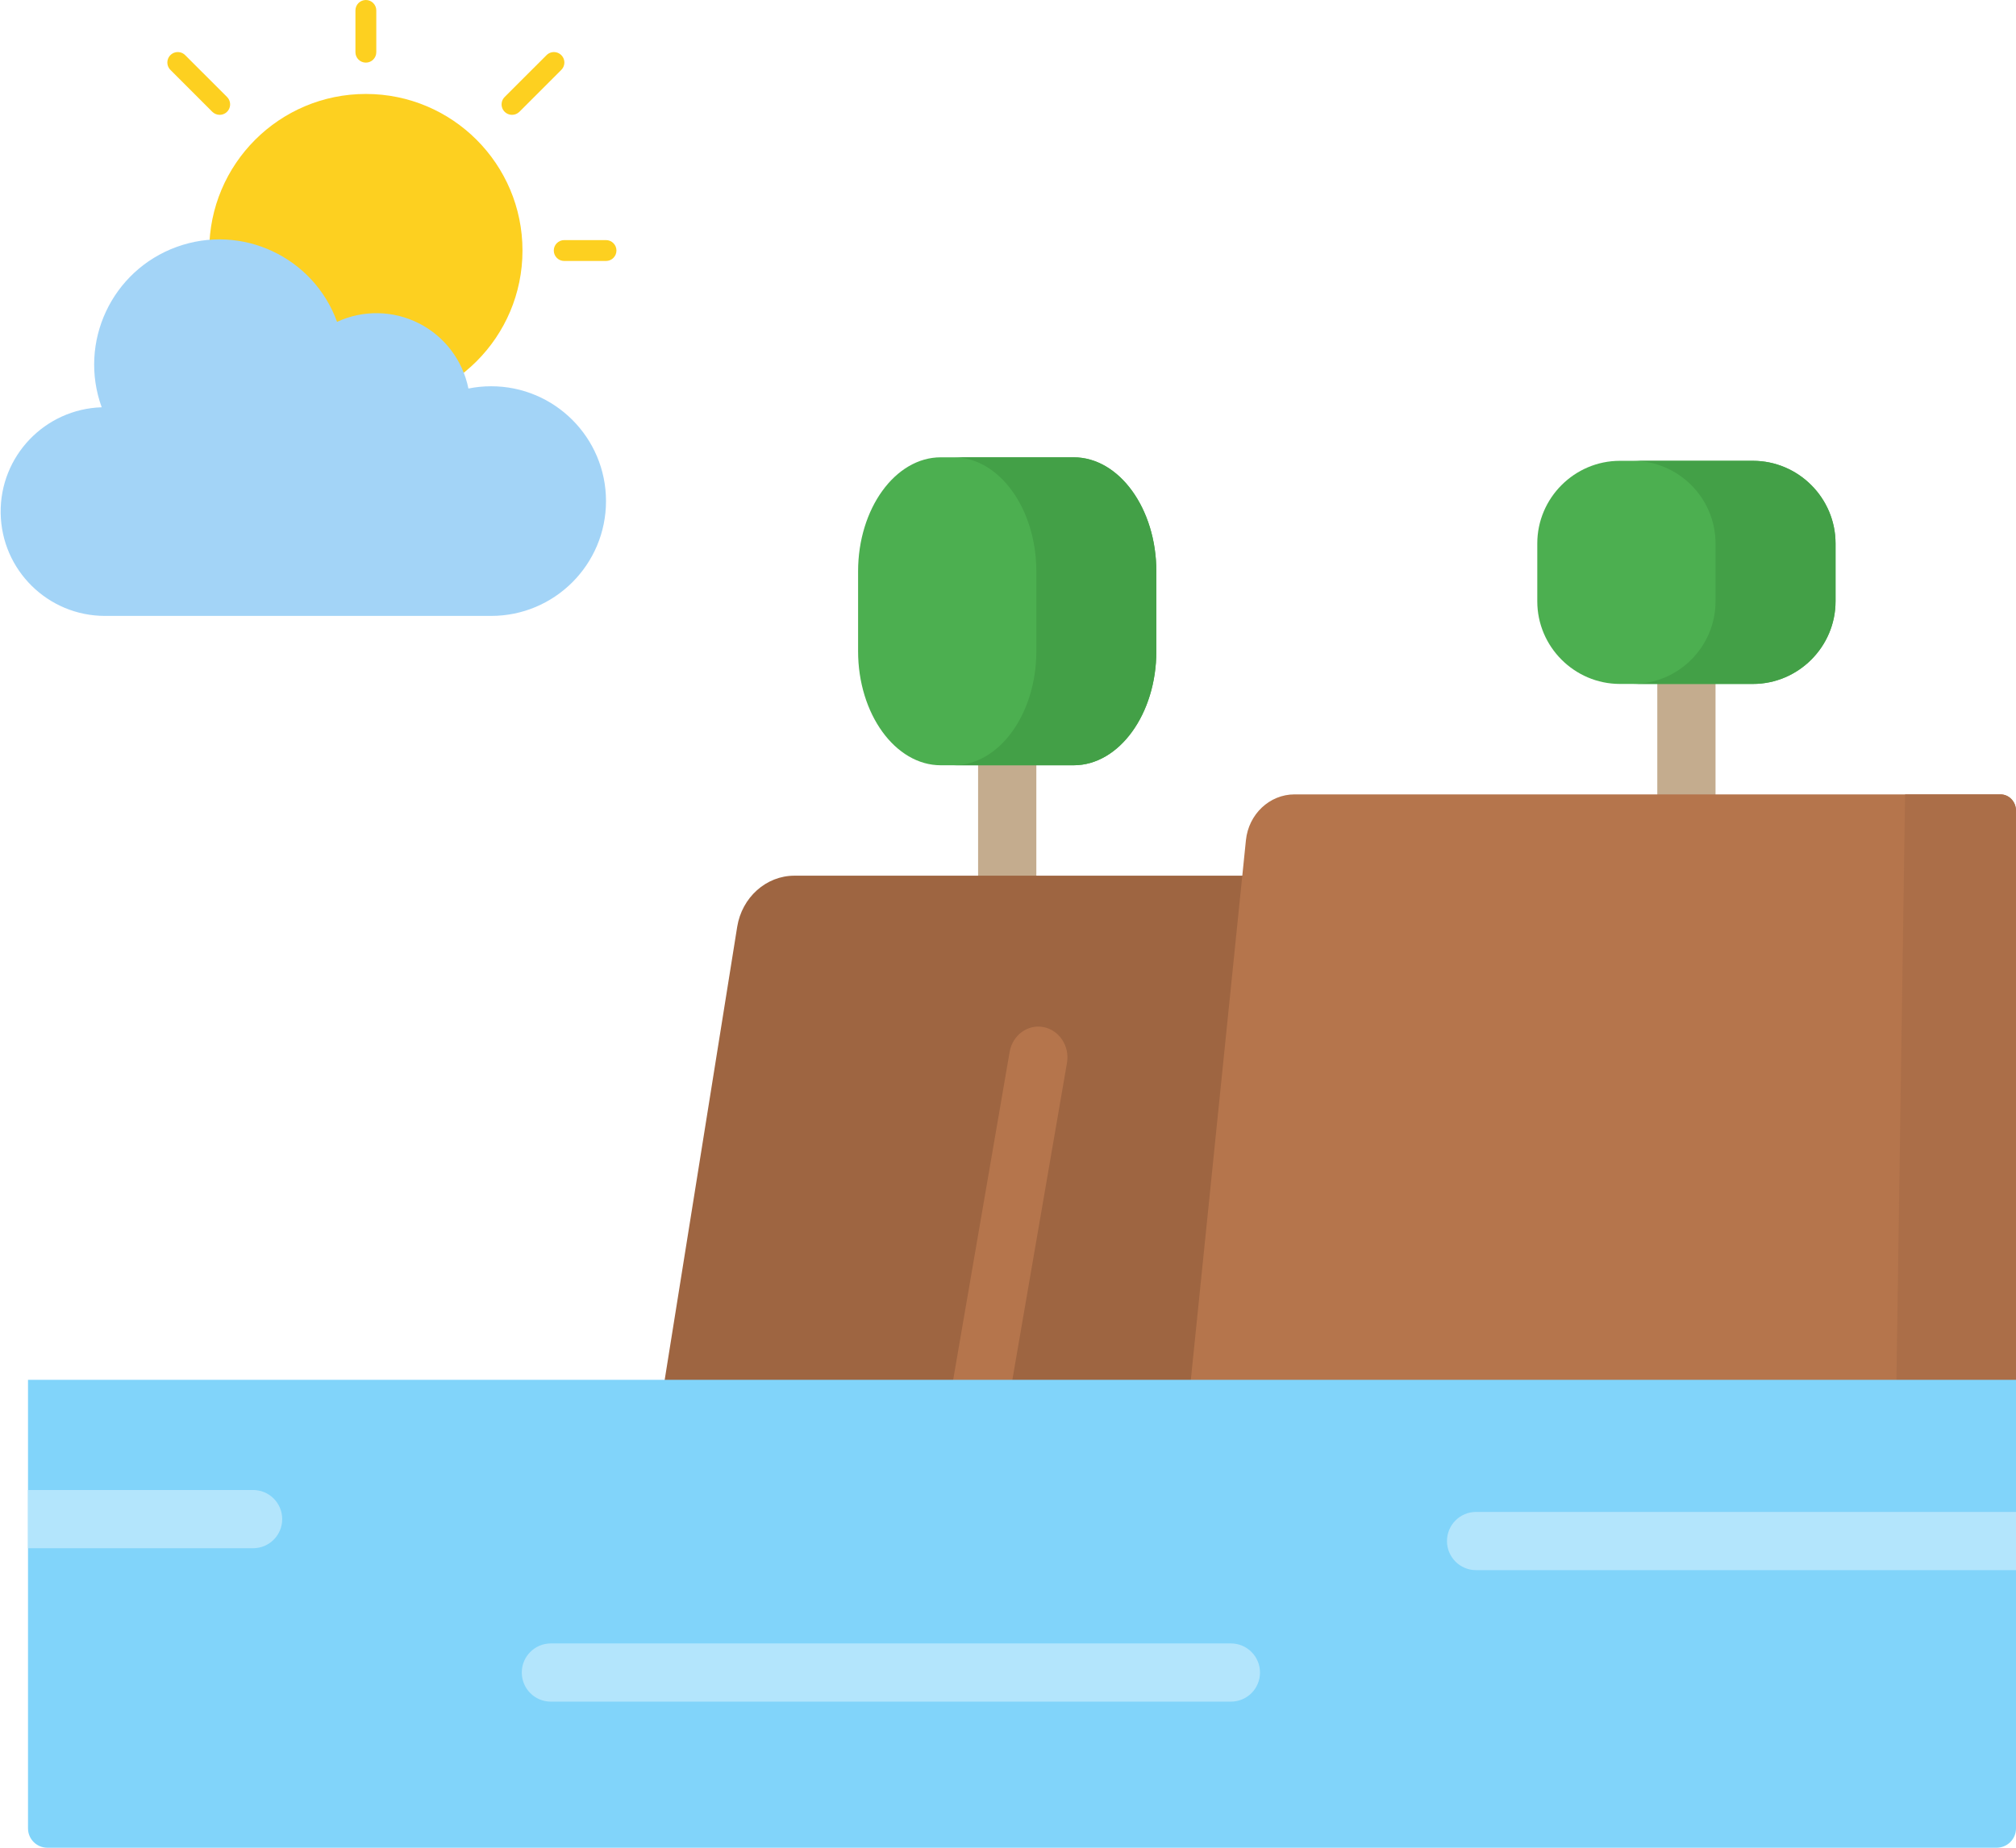 <?xml version="1.0" encoding="UTF-8"?>
<svg width="72px" height="66px" viewBox="0 0 72 66" version="1.1" xmlns="http://www.w3.org/2000/svg" xmlns:xlink="http://www.w3.org/1999/xlink">
    <!-- Generator: Sketch 47.1 (45422) - http://www.bohemiancoding.com/sketch -->
    <title>landscape-sea</title>
    <desc>Created with Sketch.</desc>
    <defs></defs>
    <g id="Page-1" stroke="none" stroke-width="1" fill="none" fill-rule="evenodd">
        <g id="2-6-1-alicante-guest-houses" transform="translate(-236, -1811)" fill-rule="nonzero">
            <g id="landscape-sea" transform="translate(236, 1811)">
                <g id="Group" transform="translate(34.836, 21.764)" fill="#C4AC8E">
                    <path d="M25.393,0.125 C24.818,0.125 24.353,0.59 24.353,1.165 L24.353,8.113 C24.353,8.688 24.818,9.153 25.393,9.153 C25.967,9.153 26.433,8.688 26.433,8.113 L26.433,1.165 C26.433,0.59 25.967,0.125 25.393,0.125 Z" id="Shape"></path>
                    <path d="M1.136,3.196 C0.561,3.196 0.096,3.662 0.096,4.236 L0.096,10.851 C0.096,11.425 0.561,11.891 1.136,11.891 C1.711,11.891 2.176,11.425 2.176,10.851 L2.176,4.236 C2.176,3.662 1.711,3.196 1.136,3.196 Z" id="Shape"></path>
                </g>
                <path d="M45.497,31.279 L45.497,50.33 L23.572,50.33 L26.328,33.107 C26.498,32.053 27.362,31.279 28.372,31.279 L45.497,31.279 Z" id="Shape" fill="#9E6541"></path>
                <path d="M72,50.33 L42.423,50.33 L44.497,30.014 C44.592,29.082 45.342,28.375 46.234,28.375 L71.445,28.375 C71.752,28.375 72,28.636 72,28.958 L72,50.33 Z" id="Shape" fill="#B5754C"></path>
                <path d="M72,50.33 L67.714,50.33 L68.039,28.375 L71.445,28.375 C71.752,28.375 72,28.636 72,28.957 L72,50.33 Z" id="Shape" fill="#AB6E48"></path>
                <path d="M62.603,24.43 L57.855,24.43 C56.231,24.43 54.903,23.102 54.903,21.479 L54.903,19.412 C54.903,17.788 56.231,16.46 57.855,16.46 L62.603,16.46 C64.227,16.46 65.555,17.788 65.555,19.412 L65.555,21.479 C65.555,23.102 64.227,24.43 62.603,24.43 Z" id="Shape" fill="#4CAF50"></path>
                <path d="M62.603,16.46 L58.317,16.46 C59.941,16.46 61.269,17.788 61.269,19.412 L61.269,21.479 C61.269,23.102 59.941,24.43 58.317,24.43 L62.603,24.43 C64.226,24.43 65.555,23.102 65.555,21.479 L65.555,19.412 C65.555,17.788 64.227,16.46 62.603,16.46 Z" id="Shape" fill="#43A047"></path>
                <path d="M38.346,27.335 L33.598,27.335 C31.974,27.335 30.646,25.502 30.646,23.261 L30.646,20.409 C30.646,18.168 31.974,16.335 33.598,16.335 L38.346,16.335 C39.97,16.335 41.298,18.168 41.298,20.409 L41.298,23.261 C41.298,25.502 39.97,27.335 38.346,27.335 Z" id="Shape" fill="#4CAF50"></path>
                <path d="M38.346,16.335 L34.06,16.335 C35.684,16.335 37.012,18.168 37.012,20.409 L37.012,23.261 C37.012,25.502 35.684,27.335 34.06,27.335 L38.346,27.335 C39.97,27.335 41.298,25.502 41.298,23.261 L41.298,20.409 C41.298,18.168 39.97,16.335 38.346,16.335 Z" id="Shape" fill="#43A047"></path>
                <path d="M38.106,37.967 L35.976,50.33 L33.862,50.33 L36.059,37.572 C36.162,36.975 36.704,36.579 37.268,36.687 C37.834,36.796 38.208,37.369 38.106,37.967 Z" id="Shape" fill="#B5754C"></path>
                <g id="Group-10">
                    <path d="M18.66,8.949 C18.66,12.038 16.156,14.542 13.067,14.542 C9.977,14.542 7.473,12.038 7.473,8.949 C7.473,5.86 9.977,3.356 13.067,3.356 C16.156,3.356 18.66,5.86 18.66,8.949 Z" id="Shape" fill="#FDD020"></path>
                    <path d="M13.067,2.237 C12.86,2.237 12.694,2.07 12.694,1.864 L12.694,0.373 C12.694,0.167 12.86,0 13.067,0 C13.272,0 13.439,0.167 13.439,0.373 L13.439,1.864 C13.439,2.07 13.272,2.237 13.067,2.237 Z" id="Shape" fill="#FDD020"></path>
                    <path d="M21.643,9.322 L20.151,9.322 C19.945,9.322 19.778,9.155 19.778,8.949 C19.778,8.743 19.945,8.576 20.151,8.576 L21.643,8.576 C21.849,8.576 22.016,8.743 22.016,8.949 C22.016,9.155 21.849,9.322 21.643,9.322 Z" id="Shape" fill="#FDD020"></path>
                    <path d="M17.541,13.797 C17.268,13.797 16.996,13.824 16.729,13.878 C16.527,12.872 15.876,12.014 14.961,11.549 C14.046,11.085 12.969,11.065 12.038,11.496 C11.195,9.175 8.63,7.977 6.309,8.82 C3.988,9.662 2.79,12.227 3.632,14.548 C1.599,14.612 -0.007,16.295 0.024,18.329 C0.054,20.363 1.71,21.997 3.744,22 L17.541,22 C19.806,22 21.643,20.164 21.643,17.898 C21.643,15.633 19.806,13.797 17.541,13.797 L17.541,13.797 Z" id="Shape" fill="#A3D4F7"></path>
                    <g id="Group" transform="translate(5.966, 1.818)" fill="#FDD020">
                        <path d="M1.88,1.911 L0.389,0.419" id="Shape"></path>
                        <path d="M1.88,2.284 C1.781,2.284 1.686,2.245 1.616,2.175 L0.125,0.683 C0.028,0.59 -0.011,0.451 0.023,0.32 C0.057,0.19 0.159,0.088 0.289,0.054 C0.42,0.02 0.558,0.059 0.652,0.156 L2.144,1.647 C2.25,1.754 2.282,1.914 2.224,2.054 C2.167,2.193 2.031,2.284 1.88,2.284 Z" id="Shape"></path>
                        <path d="M12.321,1.911 L13.812,0.419" id="Shape"></path>
                        <path d="M12.321,2.284 C12.17,2.284 12.034,2.193 11.976,2.054 C11.919,1.914 11.95,1.754 12.057,1.647 L13.549,0.156 C13.642,0.059 13.781,0.02 13.911,0.054 C14.041,0.088 14.143,0.19 14.178,0.32 C14.212,0.451 14.173,0.59 14.076,0.683 L12.584,2.175 C12.514,2.245 12.42,2.284 12.321,2.284 Z" id="Shape"></path>
                    </g>
                </g>
                <path d="M72,49.286 L72,65.307 C72,65.69 71.69,66 71.307,66 L1.693,66 C1.31,66 1,65.69 1,65.307 L1,49.286 L72,49.286 Z" id="Shape" fill="#81D4FA"></path>
                <g id="Group" transform="translate(1, 53.104)" fill="#B3E5FC">
                    <path d="M71,0.901 L71,2.981 L51.718,2.981 C51.142,2.981 50.678,2.516 50.678,1.941 C50.678,1.366 51.142,0.901 51.718,0.901 L71,0.901 Z" id="Shape"></path>
                    <path d="M42.96,5.598 L18.675,5.598 C18.1,5.598 17.635,6.064 17.635,6.638 C17.635,7.213 18.1,7.678 18.675,7.678 L42.96,7.678 C43.535,7.678 44,7.213 44,6.638 C44,6.064 43.535,5.598 42.96,5.598 Z" id="Shape"></path>
                    <path d="M9.079,1.158 C9.079,1.733 8.613,2.198 8.039,2.198 L0,2.198 L0,0.118 L8.039,0.118 C8.613,0.118 9.079,0.584 9.079,1.158 Z" id="Shape"></path>
                </g>
            </g>
        </g>
    </g>
</svg>